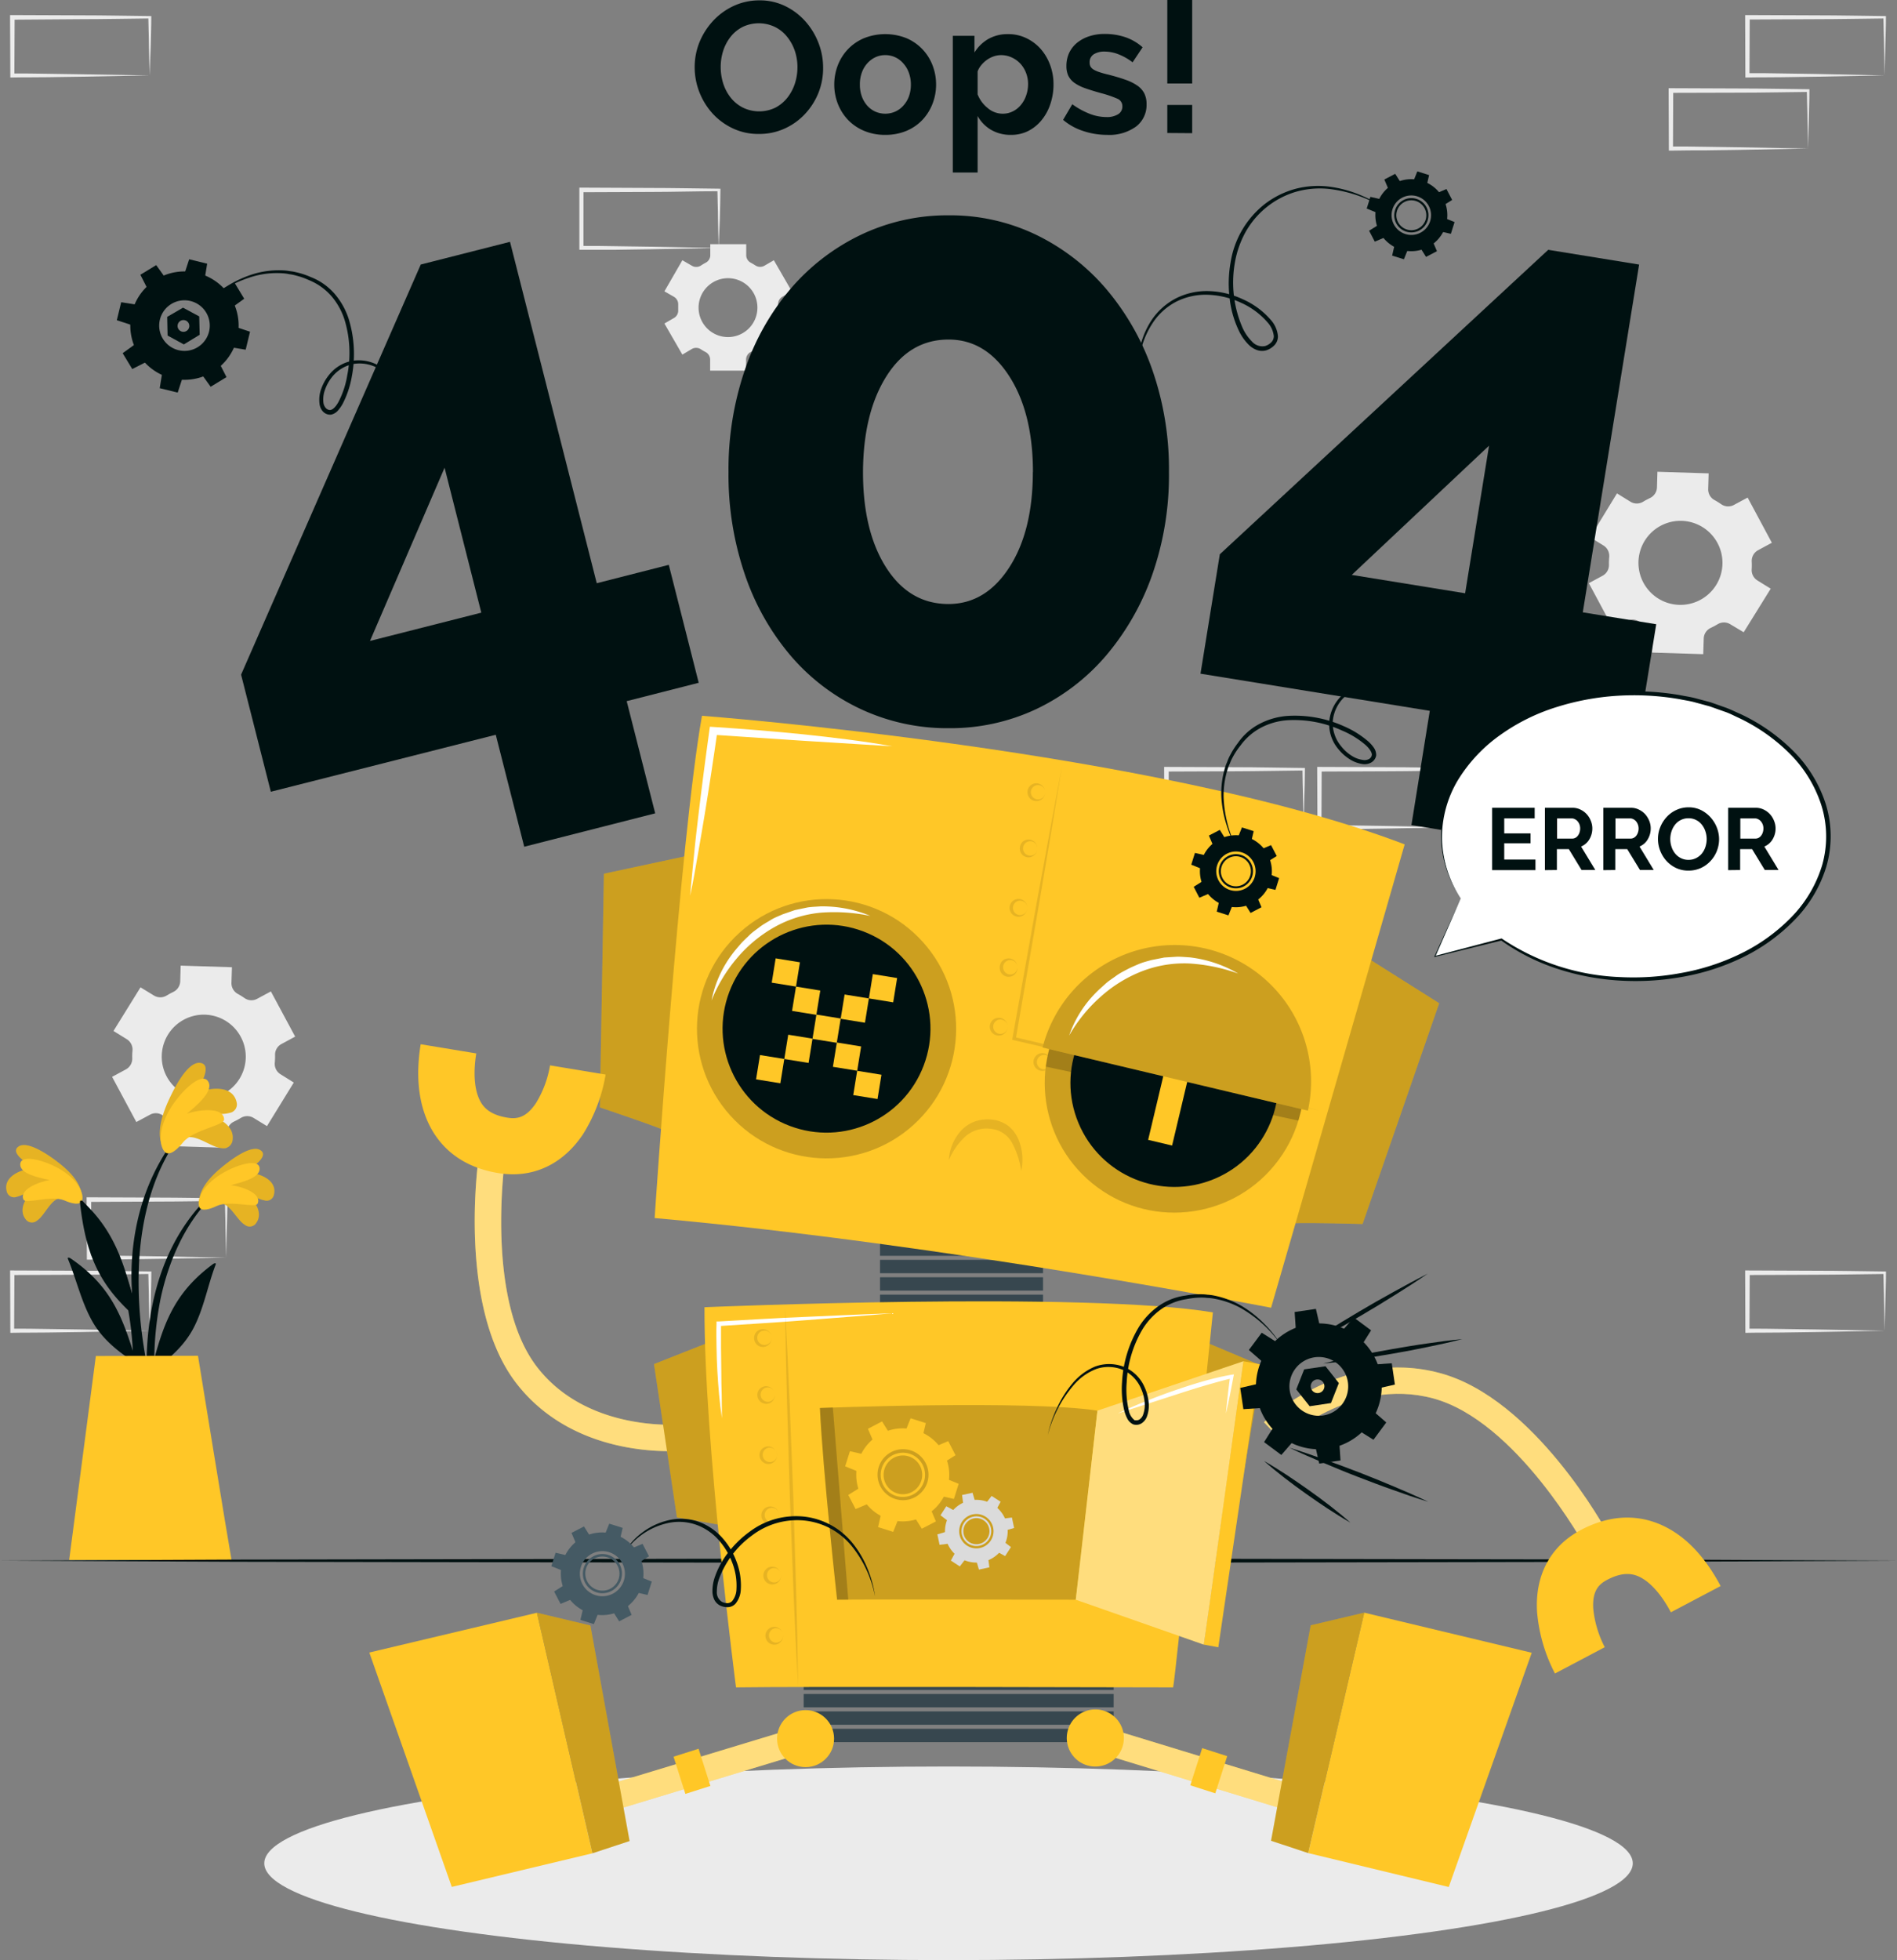 <svg xmlns="http://www.w3.org/2000/svg" viewBox="0 0 413.25 426.82"><rect x="0" y="0" width="413.25" height="426.82" fill="#808080" stroke="none"/><defs><style>.cls-1{fill:#ebebeb;}.cls-2{fill:#0111;}.cls-3{fill:#ffc727;}.cls-4{opacity:0.1;}.cls-5{fill:#37474f;}.cls-6{opacity:0.2;}.cls-7,.cls-8{fill:#fff;}.cls-8{opacity:0.4;}.cls-9{fill:#dbdbdb;}.cls-10{fill:#455a64;}</style></defs><title>404 1</title><g id="Layer_2" data-name="Layer 2"><g id="Background_Complete" data-name="Background Complete"><path class="cls-1" d="M49.26,273.85l-14.83.28-7.52.11c-2.51.05-5,0-7.54.06h-.45v-.45l-.05-12.63v-.5h.51l14.94.06c5,0,10,.11,14.95.16h.28v.27c0,2.14-.09,4.27-.14,6.37Zm0,0-.14-6.37c0-2.11-.11-4.19-.13-6.26l.27.27c-5,.05-10,.16-14.95.16l-14.94.07.5-.5-.06,12.63-.44-.45c2.46,0,4.92,0,7.4.06l7.43.11Z"/><path class="cls-1" d="M32.59,289.78l-14.84.28-7.51.11c-2.51.05-5,0-7.55.06H2.25v-.45l-.05-12.63v-.5h.5l15,.06c5,0,10,.11,15,.16h.27v.27c0,2.14-.09,4.26-.13,6.37Zm0,0-.15-6.38c0-2.1-.11-4.18-.13-6.25l.28.27c-5,.05-10,.16-15,.16l-14.95.07.5-.5-.06,12.63-.44-.45c2.47,0,4.93,0,7.4.06l7.43.11Z"/><path class="cls-1" d="M32.59,16.42l-14.84.28-7.51.11c-2.51.05-5,0-7.55.06H2.25v-.45L2.19,3.79V3.28h.5l15,.06c5,0,10,.11,15,.16h.27v.27c0,2.14-.09,4.26-.13,6.37Zm0,0L32.44,10c0-2.1-.11-4.18-.13-6.25l.28.27c-5,.05-10,.16-15,.16L2.69,4.29l.5-.5L3.13,16.42,2.69,16c2.47,0,4.93,0,7.4.06l7.43.11Z"/><path class="cls-1" d="M410.56,16.42l-14.83.28-7.51.11c-2.52.05-5,0-7.55.06h-.45v-.45l-.05-12.63V3.28h.5l14.94.06c5,0,10,.11,14.95.16h.28v.27c0,2.14-.09,4.26-.14,6.37Zm0,0L410.42,10c0-2.1-.11-4.18-.13-6.25l.27.27c-5,.05-10,.16-14.95.16l-14.94.07.5-.5-.06,12.63-.44-.45c2.46,0,4.92,0,7.4.06l7.43.11Z"/><path class="cls-1" d="M393.89,32.35l-14.84.28-7.51.11c-2.51,0-5,0-7.55.06h-.44v-.45l-.05-12.63v-.51h.5l14.95.06c5,0,10,.11,14.95.16h.27v.27c0,2.14-.09,4.26-.13,6.37Zm0,0L393.74,26c0-2.1-.11-4.18-.13-6.25l.28.27c-5,.05-10,.16-14.95.16L364,20.22l.5-.5-.05,12.63L364,31.9c2.47,0,4.93,0,7.4.06l7.43.11Z"/><path class="cls-1" d="M317.32,180.14l-14.84.28-7.51.11c-2.51.05-5,0-7.55.06H287v-.45l-.06-12.63V167h.5l14.95.06c5,0,10,.12,14.95.17h.27v.27c0,2.14-.09,4.27-.13,6.38Zm0,0-.14-6.37c-.05-2.11-.12-4.19-.14-6.26l.28.27c-5,.05-10,.16-14.95.17l-14.95.06.5-.5-.05,12.63-.45-.44c2.47,0,4.93,0,7.4.05l7.43.11Z"/><path class="cls-1" d="M300.64,196.07l-14.83.28-7.52.11c-2.51,0-5,0-7.55.06h-.44v-.45l-.06-12.63v-.5h.5l14.95.06c5,0,10,.12,14.95.17h.28v.27c0,2.14-.08,4.27-.13,6.38Zm0,0-.14-6.37c-.05-2.11-.11-4.19-.13-6.26l.27.27c-5,0-10,.16-14.95.17l-14.95.06.5-.5-.05,12.63-.45-.44c2.47,0,4.93,0,7.4.05l7.44.11Z"/><path class="cls-1" d="M284,180.14l-14.83.28-7.52.11c-2.51.05-5,0-7.55.06h-.44v-.45l-.06-12.63V167h.5l14.95.06c5,0,10,.12,14.95.17h.27v.27c0,2.14-.08,4.27-.13,6.38Zm0,0-.14-6.37c-.05-2.11-.12-4.19-.13-6.26l.27.27c-5,.05-10,.16-14.95.17l-14.95.06.5-.5,0,12.63-.45-.44c2.47,0,4.93,0,7.4.05l7.44.11Z"/><path class="cls-1" d="M410.56,289.78l-14.83.28-7.51.11c-2.52.05-5,0-7.55.06h-.45v-.45l-.05-12.63v-.5h.51l14.94.06c5,0,10,.11,14.95.16h.28v.27c0,2.14-.09,4.26-.14,6.37Zm0,0-.14-6.38c0-2.1-.11-4.18-.13-6.25l.27.27c-5,.05-10,.16-14.95.16l-14.94.07.5-.5-.06,12.63-.44-.45c2.46,0,4.92,0,7.4.06l7.43.11Z"/><path class="cls-1" d="M156.55,54l-14.83.28-7.52.11c-2.51,0-5,0-7.54,0h-.45V54l0-12.64v-.5h.51l14.94.07c5,0,10,.11,15,.16h.28v.27c0,2.14-.08,4.27-.13,6.38Zm0,0-.14-6.38c0-2.1-.11-4.18-.13-6.26l.27.28c-5,0-10,.16-15,.16l-14.94.06.5-.5L127.1,54l-.44-.45c2.46,0,4.92,0,7.4.06l7.43.11Z"/><path class="cls-1" d="M379.85,137.68l5.89-9.49-2.91-1.8a2.66,2.66,0,0,1-1.23-2.5,15.53,15.53,0,0,0,0-1.67,2.65,2.65,0,0,1,1.39-2.41l3-1.62-5.28-9.84-3,1.61a2.64,2.64,0,0,1-2.78-.18c-.45-.31-.93-.61-1.42-.88a2.62,2.62,0,0,1-1.39-2.4l.1-3.42-11.16-.35-.1,3.43a2.66,2.66,0,0,1-1.56,2.31l-.73.37c-.25.13-.48.27-.72.41a2.63,2.63,0,0,1-2.77,0l-2.93-1.81L346.41,117l2.92,1.8a2.68,2.68,0,0,1,1.23,2.5,15.54,15.54,0,0,0-.06,1.67,2.64,2.64,0,0,1-1.38,2.4l-3,1.62,5.28,9.85,3-1.62a2.66,2.66,0,0,1,2.77.18,15.7,15.7,0,0,0,1.41.87,2.62,2.62,0,0,1,1.4,2.41l-.1,3.42,11.16.35.11-3.43a2.64,2.64,0,0,1,1.55-2.3l.74-.37.72-.41a2.65,2.65,0,0,1,2.78,0Zm-9.45-7.05a9.15,9.15,0,1,1,3.74-12.39A9.14,9.14,0,0,1,370.4,130.63Z"/><path class="cls-1" d="M58.16,245.22,64,235.73l-2.9-1.81a2.64,2.64,0,0,1-1.24-2.49,15.54,15.54,0,0,0,.06-1.67,2.63,2.63,0,0,1,1.38-2.41l3-1.62-5.29-9.84-3,1.61a2.62,2.62,0,0,1-2.77-.18,16,16,0,0,0-1.42-.88,2.66,2.66,0,0,1-1.4-2.41l.11-3.41-11.17-.35-.1,3.43A2.66,2.66,0,0,1,37.75,216l-.73.37-.71.41a2.65,2.65,0,0,1-2.78,0L30.61,215l-5.89,9.5,2.91,1.8a2.66,2.66,0,0,1,1.23,2.5,13.25,13.25,0,0,0-.05,1.67,2.65,2.65,0,0,1-1.39,2.4l-3,1.62,5.28,9.84,3-1.61a2.62,2.62,0,0,1,2.77.18c.46.31.93.6,1.42.87a2.66,2.66,0,0,1,1.4,2.41l-.11,3.42,11.17.35.1-3.43a2.65,2.65,0,0,1,1.56-2.3l.74-.37.71-.41a2.67,2.67,0,0,1,2.79,0Zm-9.46-7.05a9.15,9.15,0,1,1,3.75-12.39A9.14,9.14,0,0,1,48.7,238.17Z"/><path class="cls-1" d="M172.49,63.44l-3.91-6.77-2.07,1.2a1.87,1.87,0,0,1-1.95-.07c-.33-.21-.66-.41-1-.59a1.84,1.84,0,0,1-1-1.65V53.17h-7.83v2.39a1.84,1.84,0,0,1-1,1.65c-.35.18-.68.38-1,.59a1.87,1.87,0,0,1-2,.07l-2.08-1.2-3.91,6.77,2.09,1.2a1.87,1.87,0,0,1,.91,1.73c0,.19,0,.38,0,.58s0,.38,0,.57a1.85,1.85,0,0,1-.91,1.72l-2.09,1.21,3.91,6.77L150.7,76a1.89,1.89,0,0,1,2,.07,10.08,10.08,0,0,0,1,.59,1.85,1.85,0,0,1,1,1.65v2.4h7.83v-2.4a1.85,1.85,0,0,1,1-1.65,10.08,10.08,0,0,0,1-.59A1.87,1.87,0,0,1,166.5,76l2.08,1.2,3.91-6.77-2.08-1.2a1.86,1.86,0,0,1-.9-1.72c0-.2,0-.39,0-.58s0-.39,0-.58a1.86,1.86,0,0,1,.91-1.73ZM165,67a6.41,6.41,0,1,1-6.4-6.42A6.4,6.4,0,0,1,165,67Z"/></g><g id="Plant"><path class="cls-2" d="M45.46,260.55C32.39,273.34,30.2,293.13,33,310.47c.07.39.68.29.68-.08,0-3.95-.12-7.86-.1-11.76.07-.18.13-.35.2-.52,3.41-2.48,6.54-5.29,8.49-9.13,2.18-4.29,3-9.13,4.71-13.61.15-.43-.3-.31-.6-.09-7.95,5.87-10.49,12.18-12.77,20.61a70.54,70.54,0,0,1,1.38-13.13c1.72-8,5.12-15.93,10.87-21.87A.24.24,0,0,0,45.46,260.55Z"/><path class="cls-3" d="M47.92,262c2.25.07,3.65,3.67,5.41,4.71a1.68,1.68,0,0,0,2.48-.39c1.73-2.42-.65-5.41-2.89-7.08,1.6.66,2.93,1.82,4.66,2.14a1.61,1.61,0,0,0,2.1-1.26c.76-3.3-3.38-4.77-6.22-4.84,1.38-1,5.33-3.56,3.23-4.84s-6.77,2.44-8.28,3.66c-2.22,1.81-4.87,4.5-5,7.32C43.31,264.75,46.19,262.73,47.92,262Z"/><path class="cls-4" d="M47.92,262c2.25.07,3.65,3.67,5.41,4.71a1.68,1.68,0,0,0,2.48-.39c1.73-2.42-.65-5.41-2.89-7.08,1.6.66,2.93,1.82,4.66,2.14a1.61,1.61,0,0,0,2.1-1.26c.76-3.3-3.38-4.77-6.22-4.84,1.38-1,5.33-3.56,3.23-4.84s-6.77,2.44-8.28,3.66c-2.22,1.81-4.87,4.5-5,7.32C43.31,264.75,46.19,262.73,47.92,262Z"/><path class="cls-3" d="M47.27,262.59c2.87-1.31,8.39.58,8.86-.51.95-2.22-3.46-3.74-5.84-4,2.19-.59,6.4-1.54,6.27-3.66-.16-2.58-6.45-.36-9.63,2.08-4,3.08-4,6-3.32,6.64C44.52,263.92,46.79,262.81,47.27,262.59Z"/><path class="cls-2" d="M15.7,259.28c13.54,12.29,16.49,32,14.4,49.41-.06.4-.67.31-.69-.06-.15-3.94-.18-7.85-.34-11.75-.07-.17-.14-.34-.22-.51-3.5-2.35-6.74-5-8.83-8.8-2.34-4.2-3.38-9-5.22-13.42-.17-.43.29-.32.6-.11,8.16,5.56,10.93,11.76,13.53,20.1a69.48,69.48,0,0,0-1.88-13.06c-2-7.93-5.71-15.73-11.68-21.44A.24.24,0,0,1,15.7,259.28Z"/><path class="cls-3" d="M13.3,260.86c-2.24.16-3.51,3.81-5.22,4.92a1.68,1.68,0,0,1-2.5-.29c-1.83-2.36.44-5.44,2.62-7.19-1.58.72-2.86,1.92-4.58,2.32a1.63,1.63,0,0,1-2.15-1.18c-.88-3.27,3.2-4.9,6-5.08-1.41-.9-5.46-3.35-3.41-4.71S11,251.82,12.51,253c2.29,1.72,5,4.31,5.24,7.13C18,263.4,15.06,261.49,13.3,260.86Z"/><path class="cls-4" d="M13.3,260.86c-2.24.16-3.51,3.81-5.22,4.92a1.68,1.68,0,0,1-2.5-.29c-1.83-2.36.44-5.44,2.62-7.19-1.58.72-2.86,1.92-4.58,2.32a1.63,1.63,0,0,1-2.15-1.18c-.88-3.27,3.2-4.9,6-5.08-1.41-.9-5.46-3.35-3.41-4.71S11,251.82,12.51,253c2.29,1.72,5,4.31,5.24,7.13C18,263.4,15.06,261.49,13.3,260.86Z"/><path class="cls-3" d="M14,261.39c-2.92-1.19-8.37.89-8.88-.17-1-2.18,3.32-3.87,5.69-4.25-2.22-.51-6.45-1.3-6.4-3.42.06-2.58,6.43-.6,9.7,1.71,4.12,2.92,4.21,5.89,3.57,6.51C16.77,262.62,14.46,261.59,14,261.39Z"/><path class="cls-2" d="M29.55,291.73a132.65,132.65,0,0,0,4.21,19.43.48.48,0,0,0,.94-.19c-.89-6-2.51-11.86-3.4-17.85a90,90,0,0,1-1-18.33c.57-10.09,3.31-20.82,9.9-28.71.14-.19-.17-.46-.32-.28C26.66,261.17,28.76,280,28.77,281.7,26.91,275.33,25,268,17.92,261.56c-.3-.28-.54-.14-.49.33,1.27,11.8,4.55,18,11.39,24.27Q29.11,289,29.55,291.73Z"/><path class="cls-3" d="M40.27,247.84c2.38-1.05,5.65,2,8,2.18a2,2,0,0,0,2.38-1.66c.58-3.39-3.39-5.29-6.56-5.9,2-.12,4,.41,5.91-.12A1.87,1.87,0,0,0,51.54,240c-.87-3.81-5.91-3.25-8.9-1.89,1-1.69,3.74-6.38.92-6.66s-5.79,5.94-6.75,8c-1.39,3-2.79,7.12-1.47,10.1C36.86,253,38.83,249.43,40.27,247.84Z"/><path class="cls-4" d="M40.27,247.84c2.38-1.05,5.65,2,8,2.18a2,2,0,0,0,2.38-1.66c.58-3.39-3.39-5.29-6.56-5.9,2-.12,4,.41,5.91-.12A1.87,1.87,0,0,0,51.54,240c-.87-3.81-5.91-3.25-8.9-1.89,1-1.69,3.74-6.38.92-6.66s-5.79,5.94-6.75,8c-1.39,3-2.79,7.12-1.47,10.1C36.86,253,38.83,249.43,40.27,247.84Z"/><path class="cls-3" d="M39.88,248.75c2.32-2.81,9-3.64,8.94-5-.13-2.78-5.47-2.13-8.09-1.24,2-1.72,5.86-4.82,4.66-6.95-1.46-2.6-6.87,2.87-8.94,7-2.62,5.21-1.1,8.27-.11,8.55C37.7,251.51,39.49,249.21,39.88,248.75Z"/><path class="cls-3" d="M20.88,295.28,15.07,339.7H50.44c-.73-3.94-7.31-44.47-7.31-44.47Z"/></g><g id="Floor"><polygon class="cls-2" points="0 339.85 51.66 339.61 103.31 339.52 206.63 339.35 309.94 339.52 361.6 339.6 413.25 339.85 361.6 340.09 309.94 340.18 206.63 340.35 103.31 340.18 51.66 340.09 0 339.85"/></g><g id="Shadow"><ellipse class="cls-1" cx="206.63" cy="405.75" rx="149.06" ry="21.08"/></g><g id="_404_Error" data-name="404 Error"><path class="cls-2" d="M114.2,184.38,108,160,59,172.41l-6.48-25.5L91.66,57.6l19.44-4.94L130,127l15.69-4,6.52,25.68-15.69,4,6.21,24.43ZM80.6,139.57l24.25-6.16-8-31.56Z"/><path class="cls-2" d="M254.65,102.82A65.6,65.6,0,0,1,251,125.18a55.62,55.62,0,0,1-10.12,17.66,45.89,45.89,0,0,1-15.18,11.59,43.94,43.94,0,0,1-19,4.14,44.51,44.51,0,0,1-19.14-4.14,45.42,45.42,0,0,1-15.27-11.59,54,54,0,0,1-10-17.66,67.09,67.09,0,0,1-3.59-22.36,67.07,67.07,0,0,1,3.59-22.35,53.86,53.86,0,0,1,10-17.66,46.64,46.64,0,0,1,15.27-11.69,43.71,43.71,0,0,1,19.14-4.23,43.15,43.15,0,0,1,19,4.23,47.14,47.14,0,0,1,15.18,11.69A55.51,55.51,0,0,1,251,80.47,65.58,65.58,0,0,1,254.65,102.82Zm-29.63,0q0-12.87-5.15-20.88t-13.24-8q-8.48,0-13.53,8T188,102.82q0,12.89,5.06,20.79t13.53,7.92q8.09,0,13.24-7.92T225,102.82Z"/><path class="cls-2" d="M307.47,179.67l4-24.88-49.95-8.09,4.21-26L337.27,54.4l19.8,3.21L344.8,133.34l16,2.59-4.24,26.16-16-2.59-4,24.88Zm-13-54.48,24.7,4,5.21-32.14Z"/><path class="cls-2" d="M165.3,29.17a12.86,12.86,0,0,1-5.71-1.24,14,14,0,0,1-4.41-3.27A15.1,15.1,0,0,1,152.33,20a14.92,14.92,0,0,1-1-5.38,14.47,14.47,0,0,1,1.07-5.49,15.4,15.4,0,0,1,3-4.65,14.3,14.3,0,0,1,4.47-3.21A13.28,13.28,0,0,1,165.42.08a12.57,12.57,0,0,1,5.68,1.27,14.09,14.09,0,0,1,4.38,3.34,15.26,15.26,0,0,1,2.83,4.68,14.82,14.82,0,0,1,1,5.33,14.52,14.52,0,0,1-1,5.48,14.75,14.75,0,0,1-2.91,4.6A13.84,13.84,0,0,1,170.92,28,13.21,13.21,0,0,1,165.3,29.17ZM157,14.62a11.78,11.78,0,0,0,.56,3.6,9.73,9.73,0,0,0,1.64,3.07,8.08,8.08,0,0,0,2.63,2.14,8.12,8.12,0,0,0,7.11,0,8.19,8.19,0,0,0,2.62-2.2,9.92,9.92,0,0,0,1.62-3.09,11.62,11.62,0,0,0,.54-3.5,11.2,11.2,0,0,0-.58-3.59A10,10,0,0,0,171.46,8a7.84,7.84,0,0,0-2.62-2.12,8.16,8.16,0,0,0-7.09,0,8,8,0,0,0-2.63,2.18,9.86,9.86,0,0,0-1.6,3.07A11.56,11.56,0,0,0,157,14.62Z"/><path class="cls-2" d="M192.85,29.37a11.63,11.63,0,0,1-4.64-.89,10.39,10.39,0,0,1-3.5-2.4,10.7,10.7,0,0,1-2.2-3.5,11.42,11.42,0,0,1-.77-4.16,11.55,11.55,0,0,1,.77-4.2,10.66,10.66,0,0,1,2.2-3.49,10.41,10.41,0,0,1,3.5-2.41,12.51,12.51,0,0,1,9.27,0,10.47,10.47,0,0,1,5.67,5.9,11.55,11.55,0,0,1,.77,4.2,11.42,11.42,0,0,1-.77,4.16,10.81,10.81,0,0,1-2.18,3.5,10.16,10.16,0,0,1-3.47,2.4A11.72,11.72,0,0,1,192.85,29.37Zm-5.53-10.95a7.49,7.49,0,0,0,.42,2.57,6.31,6.31,0,0,0,1.17,2,5.37,5.37,0,0,0,1.76,1.31,5.4,5.4,0,0,0,4.36,0A5.27,5.27,0,0,0,196.79,23,6.2,6.2,0,0,0,198,21a7.65,7.65,0,0,0,.43-2.59,7.48,7.48,0,0,0-.43-2.54,6,6,0,0,0-1.17-2A5.12,5.12,0,0,0,192.85,12a5,5,0,0,0-2.18.48,5.6,5.6,0,0,0-1.76,1.34,6.09,6.09,0,0,0-1.17,2A7.48,7.48,0,0,0,187.32,18.42Z"/><path class="cls-2" d="M220.24,29.37a8.34,8.34,0,0,1-4.36-1.11,7.93,7.93,0,0,1-2.91-3V37.57h-5.41V7.8h4.72v3.63a8.67,8.67,0,0,1,3-2.93,8.47,8.47,0,0,1,4.28-1.07,9,9,0,0,1,4,.87,9.81,9.81,0,0,1,3.13,2.34,11,11,0,0,1,2.06,3.48,11.91,11.91,0,0,1,.75,4.22,13.22,13.22,0,0,1-.69,4.32,10.78,10.78,0,0,1-1.92,3.52A9,9,0,0,1,224,28.52,8.14,8.14,0,0,1,220.24,29.37Zm-1.82-4.61a4.83,4.83,0,0,0,2.24-.52,5.28,5.28,0,0,0,1.76-1.42,6.42,6.42,0,0,0,1.13-2.06,7.32,7.32,0,0,0,.41-2.42,6.71,6.71,0,0,0-.45-2.48,6.23,6.23,0,0,0-1.23-2,5.9,5.9,0,0,0-1.86-1.34A5.6,5.6,0,0,0,218.1,12a5.27,5.27,0,0,0-1.58.26,5.79,5.79,0,0,0-1.49.75,6.28,6.28,0,0,0-1.23,1.13,4.6,4.6,0,0,0-.83,1.41v5a7.11,7.11,0,0,0,2.22,3A5,5,0,0,0,218.42,24.76Z"/><path class="cls-2" d="M241.17,29.37a16.31,16.31,0,0,1-5.22-.85,12.81,12.81,0,0,1-4.36-2.42l2-3.4a17,17,0,0,0,3.78,2.08,10.11,10.11,0,0,0,3.65.71,4.58,4.58,0,0,0,2.55-.61,1.94,1.94,0,0,0,.93-1.73,1.74,1.74,0,0,0-1.09-1.66,24.21,24.21,0,0,0-3.56-1.21c-1.37-.38-2.54-.74-3.51-1.09A9.33,9.33,0,0,1,234,18a4.15,4.15,0,0,1-1.29-1.54,4.89,4.89,0,0,1-.4-2.08,6.71,6.71,0,0,1,.62-2.91,6.47,6.47,0,0,1,1.76-2.2,8.26,8.26,0,0,1,2.65-1.39,10.51,10.51,0,0,1,3.29-.49,14,14,0,0,1,4.46.69,11,11,0,0,1,3.82,2.22l-2.18,3.27a12.71,12.71,0,0,0-3.13-1.77,8.49,8.49,0,0,0-3-.57,4.31,4.31,0,0,0-2.3.57,2,2,0,0,0-.93,1.81,1.73,1.73,0,0,0,.22.93,1.88,1.88,0,0,0,.71.65,6.27,6.27,0,0,0,1.27.54c.52.18,1.18.36,2,.55,1.45.38,2.7.75,3.73,1.13a10.43,10.43,0,0,1,2.55,1.29,4.66,4.66,0,0,1,1.45,1.68,5.12,5.12,0,0,1,.47,2.28,5.9,5.9,0,0,1-2.3,4.91A9.93,9.93,0,0,1,241.17,29.37Z"/><path class="cls-2" d="M254.29,18.18V0h5.42V18.18Zm0,10.78v-6.1h5.42V29Z"/></g><g id="Robot"><rect class="cls-5" x="191.71" y="270.55" width="35.51" height="2.91"/><rect class="cls-5" x="191.71" y="274.34" width="35.51" height="2.91"/><rect class="cls-5" x="191.71" y="278.13" width="35.51" height="2.91"/><rect class="cls-5" x="191.71" y="281.92" width="35.51" height="2.91"/><rect class="cls-5" x="191.71" y="285.71" width="35.51" height="2.91"/><rect class="cls-5" x="175.08" y="361.3" width="67.52" height="2.91"/><rect class="cls-5" x="175.08" y="365.09" width="67.52" height="2.91"/><rect class="cls-5" x="175.08" y="368.88" width="67.52" height="2.91"/><rect class="cls-5" x="175.08" y="372.67" width="67.52" height="2.91"/><rect class="cls-5" x="175.08" y="376.46" width="67.52" height="2.91"/><path class="cls-3" d="M145.46,246.5c0-.39-14.78-5.35-14.78-5.35l.88-50.89,19.64-4.21Z"/><path class="cls-6" d="M145.46,246.5c0-.39-14.78-5.35-14.78-5.35l.88-50.89,19.64-4.21Z"/><path class="cls-3" d="M281.12,266.48c.1-.38,15.71.06,15.71.06l16.69-48.08-17-10.72Z"/><path class="cls-6" d="M281.12,266.48c.1-.38,15.71.06,15.71.06l16.69-48.08-17-10.72Z"/><path class="cls-3" d="M142.61,265.24s5.49-82.3,10.31-109.37c0,0,99.41,7.52,153.08,28,0,0-27.67,96.13-29.1,100.9C276.9,284.8,206.89,271,142.61,265.24Z"/><path class="cls-4" d="M231.35,166.86c-1.62,9.91-3.25,19.82-4.95,29.71l-5.12,29.68-.28-.42,33.31,7.91,16.64,4,16.62,4.11-16.71-3.74-16.68-3.82-33.35-7.79-.33-.08.06-.34,5.3-29.64Q228.55,181.66,231.35,166.86Z"/><path class="cls-4" d="M227.69,172.51a1.93,1.93,0,0,1-3.2,1.46,2,2,0,0,1-.66-1.46,1.94,1.94,0,0,1,.65-1.46,2,2,0,0,1,1.47-.48A2,2,0,0,1,227.69,172.51Zm0,0a1.56,1.56,0,1,0-1.74,1.56,1.61,1.61,0,0,0,1.19-.36A1.57,1.57,0,0,0,227.69,172.51Z"/><path class="cls-4" d="M226,184.75a2,2,0,0,1-1.75,1.94,2,2,0,0,1-1.46-.47,2,2,0,0,1,0-2.93,1.94,1.94,0,0,1,3.21,1.46Zm0,0a1.63,1.63,0,0,0-.55-1.19,1.57,1.57,0,1,0,0,2.39A1.64,1.64,0,0,0,226,184.75Z"/><path class="cls-4" d="M223.8,197.69a2,2,0,0,1-1.75,1.94,2,2,0,0,1-1.46-.48,2,2,0,0,1-.66-1.46,2,2,0,0,1,.66-1.46,1.94,1.94,0,0,1,3.21,1.46Zm0,0a1.6,1.6,0,0,0-.55-1.19,1.57,1.57,0,1,0,0,2.39A1.64,1.64,0,0,0,223.8,197.69Z"/><path class="cls-4" d="M221.65,210.63a1.94,1.94,0,1,1-3.87,0,2,2,0,0,1,.66-1.46,1.94,1.94,0,0,1,3.21,1.46Zm0,0a1.64,1.64,0,0,0-.55-1.2,1.66,1.66,0,0,0-1.2-.36,1.57,1.57,0,1,0,1.2,2.76A1.64,1.64,0,0,0,221.65,210.63Z"/><path class="cls-4" d="M229,231.27a1.93,1.93,0,1,1-3.86,0,1.92,1.92,0,0,1,2.12-1.94A1.94,1.94,0,0,1,229,231.27Zm0,0a1.56,1.56,0,1,0-1.74,1.56,1.62,1.62,0,0,0,1.19-.37A1.56,1.56,0,0,0,229,231.27Z"/><path class="cls-4" d="M241.19,234.25a1.94,1.94,0,0,1-3.21,1.46,2,2,0,0,1,0-2.93,1.94,1.94,0,0,1,3.21,1.47Zm0,0a1.64,1.64,0,0,0-.55-1.2,1.57,1.57,0,1,0,0,2.39A1.63,1.63,0,0,0,241.19,234.25Z"/><path class="cls-4" d="M253.4,237.23a2,2,0,0,1-1.75,1.93,2,2,0,0,1-1.46-.47,2,2,0,0,1,0-2.93,1.94,1.94,0,0,1,3.21,1.47Zm0,0a1.6,1.6,0,0,0-.55-1.2,1.57,1.57,0,1,0,0,2.39A1.6,1.6,0,0,0,253.4,237.23Z"/><path class="cls-4" d="M265.61,240.2a1.94,1.94,0,0,1-1.74,1.94,2,2,0,0,1-1.46-.47,1.94,1.94,0,0,1,1.46-3.4A1.94,1.94,0,0,1,265.61,240.2Zm0,0a1.56,1.56,0,1,0-1.74,1.56,1.55,1.55,0,0,0,1.74-1.56Z"/><path class="cls-4" d="M277.82,243.32a1.94,1.94,0,0,1-1.89,1.79,2,2,0,0,1-1.42-.58,1.94,1.94,0,0,1,1.72-3.27A1.94,1.94,0,0,1,277.82,243.32Zm0,0a1.55,1.55,0,0,0-1.62-1.69,1.57,1.57,0,1,0,1.62,1.69Z"/><path class="cls-4" d="M219.5,223.57a1.94,1.94,0,1,1-1.75-1.93A1.94,1.94,0,0,1,219.5,223.57Zm0,0a1.64,1.64,0,0,0-.55-1.2,1.62,1.62,0,0,0-1.2-.36,1.57,1.57,0,1,0,1.2,2.76A1.64,1.64,0,0,0,219.5,223.57Z"/><circle class="cls-6" cx="180.06" cy="224.01" r="28.23" transform="translate(-103.61 177.83) rotate(-41.96)"/><circle class="cls-2" cx="180.06" cy="224.01" r="22.64" transform="translate(-93.19 313.11) rotate(-69.27)"/><rect class="cls-3" x="172.93" y="215.24" width="5.36" height="5.36" transform="translate(37.11 -25.28) rotate(9.2)"/><rect class="cls-3" x="168.5" y="209.09" width="5.36" height="5.36" transform="translate(36.07 -24.65) rotate(9.2)"/><rect class="cls-3" x="189.67" y="212.52" width="5.36" height="5.36" transform="translate(36.89 -27.99) rotate(9.2)"/><rect class="cls-3" x="165.09" y="230.14" width="5.36" height="5.36" transform="translate(39.39 -23.83) rotate(9.2)"/><rect class="cls-3" x="186.26" y="233.57" width="5.36" height="5.36" transform="translate(40.21 -27.17) rotate(9.2)"/><rect class="cls-3" x="171.24" y="225.71" width="5.36" height="5.36" transform="translate(38.76 -24.87) rotate(9.2)"/><rect class="cls-3" x="177.38" y="221.33" width="5.36" height="5.36" transform="translate(38.14 -25.91) rotate(9.2)"/><rect class="cls-3" x="183.52" y="216.96" width="5.36" height="5.36" transform="translate(37.52 -26.95) rotate(9.2)"/><rect class="cls-3" x="181.82" y="227.42" width="5.36" height="5.36" transform="translate(39.18 -26.55) rotate(9.2)"/><circle class="cls-3" cx="255.82" cy="235.85" r="28.23" transform="translate(-88.75 284.23) rotate(-50.67)"/><circle class="cls-6" cx="255.82" cy="235.85" r="28.23" transform="translate(-88.75 284.23) rotate(-50.67)"/><path class="cls-6" d="M283.29,242.38c-.13.55-.28,1.09-.45,1.63l-55-11.74c.13-1,.31-2,.54-3a28.24,28.24,0,1,1,54.94,13.06Z"/><circle class="cls-2" cx="255.82" cy="235.85" r="22.64" transform="translate(-71.15 116.85) rotate(-22.68)"/><rect class="cls-3" x="253.14" y="222.5" width="5.36" height="26.69" transform="translate(61.46 -52.76) rotate(13.37)"/><path class="cls-3" d="M284.92,241.85l-57.8-13.74a29.71,29.71,0,0,1,57.8,13.74Z"/><path class="cls-6" d="M284.92,241.85l-57.8-13.74a29.71,29.71,0,0,1,57.8,13.74Z"/><path class="cls-4" d="M206.7,252.63a10.4,10.4,0,0,1,2.61-6.36,7.58,7.58,0,0,1,3.07-2.06,8.5,8.5,0,0,1,3.7-.41,7.32,7.32,0,0,1,3.55,1.36,7.44,7.44,0,0,1,2.25,3,11.57,11.57,0,0,1,.59,6.85,18.25,18.25,0,0,0-2-6.14,5.88,5.88,0,0,0-4.61-3.06,7,7,0,0,0-5.49,1.6A14.82,14.82,0,0,0,206.7,252.63Z"/><path class="cls-7" d="M150.34,195.05c.24-3,.58-6,.86-9s.65-6,1-9,.74-6,1.12-9,.81-6,1.21-9l.11-.8.81.05q9.76.62,19.5,1.6c3.25.34,6.49.71,9.73,1.13s6.46.89,9.67,1.48l-19.51-1.21L155.36,160l.92-.75c-.44,3-.86,6-1.33,9s-.91,6-1.41,8.95-1,6-1.52,8.93S151,192.08,150.34,195.05Z"/><path class="cls-7" d="M155,217.86a24.65,24.65,0,0,1,4.51-10.09c.55-.75,1.18-1.45,1.79-2.17s1.33-1.33,2-2,1.47-1.18,2.22-1.76,1.58-1,2.39-1.51,1.7-.83,2.56-1.22l2.69-.93,2.77-.58c.93-.13,1.88-.16,2.82-.23a27.25,27.25,0,0,1,10.86,2.08,38.56,38.56,0,0,0-10.78-.71,25.42,25.42,0,0,0-10.07,3.12,29.78,29.78,0,0,0-8.18,6.75A33.18,33.18,0,0,0,155,217.86Z"/><path class="cls-7" d="M232.91,225.49a24.6,24.6,0,0,1,5.87-9.37c.65-.67,1.37-1.28,2.06-1.91s1.51-1.13,2.26-1.69,1.62-1,2.44-1.43,1.71-.81,2.58-1.18,1.8-.59,2.71-.85l2.78-.55,2.83-.18c.94,0,1.89.09,2.82.15A27.23,27.23,0,0,1,269.74,212a38.52,38.52,0,0,0-10.58-2.19,25.43,25.43,0,0,0-10.41,1.7,29.43,29.43,0,0,0-9,5.56A33.25,33.25,0,0,0,232.91,225.49Z"/><path class="cls-3" d="M145.77,316c-7.23,0-23.07-1.63-33.25-14.73-13-16.76-8.33-48.91-8.12-50.27l5.66.86c0,.31-4.55,31.09,7,45.9,11.27,14.48,31.7,12.4,31.9,12.38l.64,5.68A33.5,33.5,0,0,1,145.77,316Z"/><path class="cls-8" d="M145.77,316c-7.23,0-23.07-1.63-33.25-14.73-13-16.76-8.33-48.91-8.12-50.27l5.66.86c0,.31-4.55,31.09,7,45.9,11.27,14.48,31.7,12.4,31.9,12.38l.64,5.68A33.5,33.5,0,0,1,145.77,316Z"/><path class="cls-3" d="M111.72,255.71a20.3,20.3,0,0,1-3.16-.26c-9.54-1.55-13.77-7.26-15.63-11.78s-2.3-10-1.29-16.28l12.11,2c-.63,3.89-.45,7.31.52,9.65.68,1.66,2,3.66,6.26,4.34,1.93.32,4,.15,6.22-3.16a22.81,22.81,0,0,0,3.07-8.23l12.11,2A35.45,35.45,0,0,1,127,247C123.18,252.68,117.85,255.71,111.72,255.71Z"/><path class="cls-3" d="M157.73,332.34c0-.26-10.26-1.9-10.26-1.9l-5-33.4,12.4-4.9Z"/><path class="cls-6" d="M157.73,332.34c0-.26-10.26-1.9-10.26-1.9l-5-33.4,12.4-4.9Z"/><path class="cls-3" d="M258.92,332.4c0-.26,10.3-1.67,10.3-1.67l5.7-33.29-12.28-5.17Z"/><path class="cls-6" d="M258.92,332.4c0-.26,10.3-1.67,10.3-1.67l5.7-33.29-12.28-5.17Z"/><path class="cls-3" d="M153.47,284.66s82.78-3.54,110.75,1.12c0,0-8.21,80.11-8.66,81.66,0,0-82.35-.22-95.22,0C160.34,367.44,153.36,314.17,153.47,284.66Z"/><path class="cls-6" d="M178.61,306.61s45.2-1.78,60.46.57c0,0-4.48,40.39-4.72,41.17,0,0-45-.11-52,0C182.36,348.35,179.28,320.71,178.61,306.61Z"/><path class="cls-6" d="M184.79,348.34l-2.43,0s-3.08-27.65-3.75-41.75l2.82-.1Z"/><path class="cls-3" d="M198.12,316.58a4.81,4.81,0,1,0,3.14,6A4.81,4.81,0,0,0,198.12,316.58Zm2.58,5.85a4.22,4.22,0,1,1-2.75-5.29A4.21,4.21,0,0,1,200.7,322.43Zm-2.58-5.85a4.81,4.81,0,1,0,3.14,6A4.81,4.81,0,0,0,198.12,316.58Zm2.58,5.85a4.22,4.22,0,1,1-2.75-5.29A4.21,4.21,0,0,1,200.7,322.43Zm-2.58-5.85a4.81,4.81,0,1,0,3.14,6A4.81,4.81,0,0,0,198.12,316.58Zm2.58,5.85a4.22,4.22,0,1,1-2.75-5.29A4.21,4.21,0,0,1,200.7,322.43Zm-1-10.93a10.13,10.13,0,1,0,6.62,12.71A10.14,10.14,0,0,0,199.72,311.5ZM202,322.83a5.55,5.55,0,1,1-3.62-7A5.56,5.56,0,0,1,202,322.83Zm-.71-.22a4.81,4.81,0,1,0-6,3.14A4.81,4.81,0,0,0,201.26,322.61Zm-.56-.18a4.22,4.22,0,1,1-2.75-5.29A4.21,4.21,0,0,1,200.7,322.43Zm-2.58-5.85a4.81,4.81,0,1,0,3.14,6A4.81,4.81,0,0,0,198.12,316.58Zm2.58,5.85a4.22,4.22,0,1,1-2.75-5.29A4.21,4.21,0,0,1,200.7,322.43Zm-2.58-5.85a4.81,4.81,0,1,0,3.14,6A4.81,4.81,0,0,0,198.12,316.58Zm2.58,5.85a4.22,4.22,0,1,1-2.75-5.29A4.21,4.21,0,0,1,200.7,322.43Z"/><polygon class="cls-3" points="195.61 331.01 191.9 329.84 191.28 332.54 194.58 333.58 195.61 331.01"/><polygon class="cls-3" points="188.94 327.53 187.14 324.07 184.79 325.54 186.39 328.61 188.94 327.53"/><polygon class="cls-3" points="186.68 320.35 187.85 316.63 185.15 316.01 184.11 319.31 186.68 320.35"/><polygon class="cls-3" points="190.16 313.67 193.61 311.87 192.15 309.52 189.07 311.13 190.16 313.67"/><polygon class="cls-3" points="197.34 311.41 201.05 312.58 201.68 309.89 198.37 308.84 197.34 311.41"/><polygon class="cls-3" points="204.02 314.89 205.81 318.35 208.16 316.88 206.56 313.81 204.02 314.89"/><polygon class="cls-3" points="206.28 322.07 205.11 325.79 207.8 326.41 208.84 323.11 206.28 322.07"/><polygon class="cls-3" points="202.8 328.75 199.34 330.55 200.81 332.89 203.88 331.3 202.8 328.75"/><path class="cls-9" d="M214.46,330.72a3.23,3.23,0,1,0,.95,4.48A3.24,3.24,0,0,0,214.46,330.72Zm.62,4.26a2.84,2.84,0,1,1-.83-3.93A2.84,2.84,0,0,1,215.08,335Zm-.62-4.26a3.23,3.23,0,1,0,.95,4.48A3.24,3.24,0,0,0,214.46,330.72Zm.62,4.26a2.84,2.84,0,1,1-.83-3.93A2.84,2.84,0,0,1,215.08,335Zm-.62-4.26a3.23,3.23,0,1,0,.95,4.48A3.24,3.24,0,0,0,214.46,330.72Zm.62,4.26a2.84,2.84,0,1,1-.83-3.93A2.84,2.84,0,0,1,215.08,335Zm1.34-7.27a6.83,6.83,0,1,0,2,9.44A6.83,6.83,0,0,0,216.42,327.71Zm-.59,7.76a3.74,3.74,0,1,1-1.09-5.17A3.74,3.74,0,0,1,215.83,335.47Zm-.42-.27a3.24,3.24,0,1,0-4.48.94A3.24,3.24,0,0,0,215.41,335.2Zm-.33-.22a2.84,2.84,0,1,1-.83-3.93A2.84,2.84,0,0,1,215.08,335Zm-.62-4.26a3.23,3.23,0,1,0,.95,4.48A3.24,3.24,0,0,0,214.46,330.72Zm.62,4.26a2.84,2.84,0,1,1-.83-3.93A2.84,2.84,0,0,1,215.08,335Zm-.62-4.26a3.23,3.23,0,1,0,.95,4.48A3.24,3.24,0,0,0,214.46,330.72Zm.62,4.26a2.84,2.84,0,1,1-.83-3.93A2.84,2.84,0,0,1,215.08,335Z"/><polygon class="cls-9" points="210.23 339.62 208.03 338.19 207.14 339.83 209.09 341.1 210.23 339.62"/><polygon class="cls-9" points="206.53 336.16 205.98 333.59 204.2 334.12 204.68 336.4 206.53 336.16"/><polygon class="cls-9" points="206.36 331.09 207.79 328.89 206.15 328 204.88 329.96 206.36 331.09"/><polygon class="cls-9" points="209.82 327.39 212.39 326.85 211.86 325.06 209.58 325.55 209.82 327.39"/><polygon class="cls-9" points="214.89 327.22 217.09 328.65 217.98 327.02 216.02 325.75 214.89 327.22"/><polygon class="cls-9" points="218.59 330.69 219.13 333.25 220.92 332.73 220.44 330.45 218.59 330.69"/><polygon class="cls-9" points="218.76 335.76 217.33 337.95 218.96 338.85 220.23 336.89 218.76 335.76"/><polygon class="cls-9" points="215.29 339.46 212.73 340 213.25 341.79 215.53 341.3 215.29 339.46"/><polygon class="cls-3" points="262.22 358.12 265.4 358.71 274.5 297.08 270.88 296.42 262.22 358.12"/><path class="cls-3" d="M234.35,348.35l4.72-41.17,31.81-10.76s-8.66,62.37-8.66,61.7Z"/><path class="cls-8" d="M234.35,348.35l4.72-41.17,31.81-10.76s-8.66,62.37-8.66,61.7Z"/><path class="cls-7" d="M157.27,308.84c-.52-3.41-.8-6.85-1-10.29-.1-1.72-.15-3.44-.18-5.17s-.07-3.45,0-5.17l0-.45.44,0c6.32-.34,12.63-.75,18.95-1s12.64-.59,19-.79c-6.31.57-12.62,1-18.93,1.51s-12.62.85-18.93,1.28l.45-.48,0,5.15.06,5.15q0,2.58.09,5.16Z"/><path class="cls-7" d="M243.51,307.78q3-1.41,6-2.61c2-.82,4.06-1.6,6.12-2.31s4.14-1.4,6.24-2a58.27,58.27,0,0,1,6.4-1.5l.53-.08-.1.51c-.5,2.66-1,5.32-1.64,8,.24-2.71.56-5.4.91-8.09l.44.42c-2.1.5-4.19,1.09-6.27,1.7s-4.14,1.28-6.21,1.95Z"/><polygon class="cls-4" points="171.03 284.83 171.56 295.13 172.02 305.43 172.82 326.04 173.44 346.65 173.69 356.96 173.86 367.27 173.32 356.97 172.86 346.67 172.07 326.06 171.45 305.45 171.2 295.14 171.03 284.83"/><path class="cls-4" d="M168.08,291a2,2,0,0,1-1.33,2.24,2,2,0,0,1-1.53-.18,2,2,0,0,1-.58-2.86,1.94,1.94,0,0,1,3.44.8Zm0,0a1.62,1.62,0,0,0-.78-1.07,1.64,1.64,0,0,0-1.24-.12,1.57,1.57,0,0,0,.62,3.06,1.64,1.64,0,0,0,1.1-.59A1.58,1.58,0,0,0,168.08,291Z"/><path class="cls-4" d="M168.79,303.39a1.93,1.93,0,0,1-1.33,2.23,1.94,1.94,0,0,1-2.11-3,2,2,0,0,1,1.34-.76A2,2,0,0,1,168.79,303.39Zm0,0a1.62,1.62,0,0,0-.78-1.07,1.56,1.56,0,0,0-2.28,1.68,1.58,1.58,0,0,0,1.66,1.26,1.56,1.56,0,0,0,1.4-1.87Z"/><path class="cls-4" d="M169.24,316.49a1.94,1.94,0,0,1-1.33,2.24,1.95,1.95,0,0,1-2.11-3,2,2,0,0,1,1.34-.75A2,2,0,0,1,169.24,316.49Zm0,0a1.57,1.57,0,0,0-2-1.18,1.57,1.57,0,0,0,.62,3.06,1.56,1.56,0,0,0,1.4-1.88Z"/><path class="cls-4" d="M169.69,329.6a1.94,1.94,0,0,1-1.33,2.24,1.94,1.94,0,1,1,1.33-2.24Zm0,0a1.58,1.58,0,0,0-.78-1.06,1.55,1.55,0,0,0-1.24-.12,1.57,1.57,0,0,0,.61,3.06,1.61,1.61,0,0,0,1.11-.6A1.65,1.65,0,0,0,169.69,329.6Z"/><path class="cls-4" d="M170.14,342.71a1.94,1.94,0,0,1-2.86,2.07,1.94,1.94,0,0,1,.76-3.62A2,2,0,0,1,170.14,342.71Zm0,0a1.58,1.58,0,0,0-.78-1.06,1.55,1.55,0,0,0-1.24-.12,1.58,1.58,0,0,0-1,1.8,1.56,1.56,0,0,0,1.65,1.25,1.6,1.6,0,0,0,1.11-.59A1.65,1.65,0,0,0,170.14,342.71Z"/><path class="cls-4" d="M170.59,355.82a2,2,0,0,1-1.33,2.24,2,2,0,0,1-1.53-.17,1.94,1.94,0,0,1,.76-3.62A2,2,0,0,1,170.59,355.82Zm0,0a1.62,1.62,0,0,0-.78-1.07,1.59,1.59,0,0,0-1.24-.11,1.57,1.57,0,0,0,.61,3.05,1.6,1.6,0,0,0,1.11-.59A1.65,1.65,0,0,0,170.59,355.82Z"/><rect class="cls-3" x="127.56" y="382.84" width="48.98" height="5.72" transform="translate(-105.33 60.68) rotate(-16.86)"/><rect class="cls-8" x="127.56" y="382.84" width="48.98" height="5.72" transform="translate(-105.33 60.68) rotate(-16.86)"/><rect class="cls-3" x="147.9" y="381.45" width="5.72" height="8.5" transform="translate(-109.81 63.84) rotate(-17.64)"/><polygon class="cls-3" points="129.05 403.57 116.96 351.19 80.45 359.85 98.42 410.89 129.05 403.57"/><polygon class="cls-3" points="137.15 400.9 129.05 403.57 116.96 351.19 128.61 353.96 137.15 400.9"/><polygon class="cls-6" points="137.15 400.9 129.05 403.57 116.96 351.19 128.61 353.96 137.15 400.9"/><circle class="cls-3" cx="175.49" cy="378.6" r="6.21"/><rect class="cls-3" x="259.17" y="361.12" width="5.72" height="48.98" transform="translate(-183.29 523.61) rotate(-73.02)"/><rect class="cls-8" x="259.17" y="361.12" width="5.72" height="48.98" transform="translate(-183.29 523.61) rotate(-73.02)"/><rect class="cls-3" x="259.07" y="382.75" width="8.5" height="5.72" transform="translate(-184.26 518.66) rotate(-72.23)"/><polygon class="cls-3" points="284.98 403.52 297.19 351.17 333.68 359.9 315.6 410.91 284.98 403.52"/><polygon class="cls-3" points="276.89 400.84 284.98 403.52 297.19 351.17 285.53 353.92 276.89 400.84"/><polygon class="cls-6" points="276.89 400.84 284.98 403.52 297.19 351.17 285.53 353.92 276.89 400.84"/><path class="cls-3" d="M232.39,378.44a6.22,6.22,0,1,0,6.23-6.2A6.22,6.22,0,0,0,232.39,378.44Z"/><path class="cls-3" d="M279.29,313.84c.15-.14,15.2-14.11,32.91-9.33,18.12,4.89,33.07,32.17,33.22,32.44l5-2.72C349.8,333,334.2,304.51,313.69,299c-20.85-5.63-37.64,10-38.34,10.7Z"/><path class="cls-8" d="M279.29,313.84c.15-.14,15.2-14.11,32.91-9.33,18.12,4.89,33.07,32.17,33.22,32.44l5-2.72C349.8,333,334.2,304.51,313.69,299c-20.85-5.63-37.64,10-38.34,10.7Z"/><path class="cls-3" d="M338.74,364.42l10.85-5.73a23,23,0,0,1-2.51-8.42c-.24-4,1.33-5.36,3.07-6.27,3.8-2,6.07-1.21,7.61-.3,2.18,1.28,4.39,3.91,6.23,7.39l10.84-5.72c-3-5.63-6.61-9.74-10.83-12.23s-11-4.5-19.58,0c-6.67,3.52-10.07,9.87-9.58,17.87A35.42,35.42,0,0,0,338.74,364.42Z"/><path class="cls-2" d="M281.58,294.73c2.35-1.63,4.75-3.16,7.17-4.67s4.86-3,7.3-4.44,4.93-2.88,7.43-4.24l3.75-2.05c1.27-.66,2.53-1.34,3.81-2-1.17.82-2.37,1.58-3.56,2.38L303.87,282c-2.41,1.52-4.86,3-7.31,4.44s-4.92,2.87-7.42,4.24S284.14,293.46,281.58,294.73Z"/><path class="cls-2" d="M275.35,318.13c3.36,1.92,6.55,4.08,9.7,6.31s6.22,4.56,9.13,7.12c-3.37-1.92-6.56-4.08-9.71-6.31S278.26,320.69,275.35,318.13Z"/><path class="cls-2" d="M280.88,315.25c2.59.79,5.15,1.68,7.7,2.59s5.09,1.86,7.61,2.83,5,2,7.53,3.06l3.73,1.6c1.24.57,2.48,1.1,3.7,1.7-1.3-.39-2.58-.83-3.87-1.24l-3.84-1.35c-2.55-.89-5.08-1.86-7.61-2.83s-5-2-7.52-3.06S283.32,316.42,280.88,315.25Z"/><path class="cls-2" d="M288.26,296.92c2.49-.64,5-1.18,7.51-1.71s5-1,7.55-1.44,5.06-.87,7.6-1.22l3.81-.53c1.28-.14,2.55-.31,3.83-.42-1.24.33-2.5.6-3.74.9l-3.77.81c-2.51.53-5,1-7.55,1.44s-5.06.86-7.6,1.22S290.82,296.68,288.26,296.92Z"/></g><g id="Gears"><path class="cls-2" d="M228.25,312.49a26.71,26.71,0,0,1,2-5.87,23.73,23.73,0,0,1,3.3-5.28,12.86,12.86,0,0,1,5-3.76,8.86,8.86,0,0,1,6.31.07,8.4,8.4,0,0,1,4.5,4.46,10.25,10.25,0,0,1,.85,3.12,6.91,6.91,0,0,1-.37,3.26,3,3,0,0,1-1.11,1.42,2.19,2.19,0,0,1-.9.34,2.09,2.09,0,0,1-1-.1,2.81,2.81,0,0,1-1.29-1.31,8.27,8.27,0,0,1-.59-1.54,20.39,20.39,0,0,1-.52-6.31,26,26,0,0,1,3.65-12,15.76,15.76,0,0,1,4.34-4.61,13.24,13.24,0,0,1,5.89-2.27,16.52,16.52,0,0,1,3.14-.28,10.48,10.48,0,0,1,1.58.1,10.26,10.26,0,0,1,1.56.21,19.38,19.38,0,0,1,5.85,2.22,24.09,24.09,0,0,1,4.9,3.84,25.72,25.72,0,0,1,3.86,4.85,26.94,26.94,0,0,0-9-8.26,18.94,18.94,0,0,0-5.73-2,9.43,9.43,0,0,0-1.5-.16,9.67,9.67,0,0,0-1.52-.07,16,16,0,0,0-3,.34,13,13,0,0,0-5.53,2.22,14.82,14.82,0,0,0-4.06,4.39,25.08,25.08,0,0,0-3.42,11.53,19.71,19.71,0,0,0,.44,6,3.55,3.55,0,0,0,1.31,2.24c.08,0,.13,0,.23,0a2.71,2.71,0,0,0,.29,0,1.18,1.18,0,0,0,.54-.2,2,2,0,0,0,.76-1,6.08,6.08,0,0,0,.33-2.83,9.13,9.13,0,0,0-.76-2.84,7.8,7.8,0,0,0-4-4.12,8.11,8.11,0,0,0-5.8-.17,12.3,12.3,0,0,0-4.87,3.48A26.94,26.94,0,0,0,228.25,312.49Z"/><path class="cls-2" d="M135.84,338.41a14.39,14.39,0,0,1,4-4.64,15.12,15.12,0,0,1,5.6-2.68,12,12,0,0,1,6.26.12,12.56,12.56,0,0,1,5.34,3.33,15.85,15.85,0,0,1,3.34,5.33,14.59,14.59,0,0,1,1,6.22,5.2,5.2,0,0,1-1.16,3.13,2.42,2.42,0,0,1-1.68.76,3.74,3.74,0,0,1-1.73-.39,2.88,2.88,0,0,1-1.24-1.32,4.43,4.43,0,0,1-.37-1.68,9.23,9.23,0,0,1,.53-3.2,18.48,18.48,0,0,1,3.06-5.51,22.51,22.51,0,0,1,4.53-4.35,16.82,16.82,0,0,1,11.91-3.27,15.85,15.85,0,0,1,10.68,6,21.84,21.84,0,0,1,3.09,5.38,24.66,24.66,0,0,1,1.63,6,25,25,0,0,0-5.11-11,15.7,15.7,0,0,0-4.65-3.82,15.54,15.54,0,0,0-5.73-1.72,16.23,16.23,0,0,0-11.28,3.23,20.52,20.52,0,0,0-7.2,9.42,8.39,8.39,0,0,0-.5,2.85,2.42,2.42,0,0,0,1.1,2.21,2.77,2.77,0,0,0,1.25.29,1.48,1.48,0,0,0,1-.47,4.25,4.25,0,0,0,.92-2.56,13.72,13.72,0,0,0-.94-5.85,15.52,15.52,0,0,0-3.12-5.07,11.92,11.92,0,0,0-5-3.22,11.36,11.36,0,0,0-5.93-.26A15.34,15.34,0,0,0,135.84,338.41Z"/><path class="cls-2" d="M89.58,96.91A27,27,0,0,0,86.68,85a12.43,12.43,0,0,0-3.9-4.54,8.21,8.21,0,0,0-5.68-1.22,7.88,7.88,0,0,0-4.88,3,9.44,9.44,0,0,0-1.41,2.59,6.13,6.13,0,0,0-.36,2.82A2.14,2.14,0,0,0,71,88.88a1.27,1.27,0,0,0,.47.32,2.29,2.29,0,0,0,.28.08,1.91,1.91,0,0,0,.24,0c.68-.13,1.35-1,1.8-1.86a19.29,19.29,0,0,0,1.86-5.72,24.82,24.82,0,0,0-.57-12,14.91,14.91,0,0,0-2.89-5.23A13.05,13.05,0,0,0,67.31,61a15.93,15.93,0,0,0-2.85-1,9.24,9.24,0,0,0-1.48-.3,9.61,9.61,0,0,0-1.51-.2,19,19,0,0,0-6,.6,27,27,0,0,0-10.71,5.88,26.18,26.18,0,0,1,4.9-3.79,24.42,24.42,0,0,1,5.68-2.56,19.15,19.15,0,0,1,6.21-.76,10.33,10.33,0,0,1,1.57.17,9.85,9.85,0,0,1,1.55.28,16.47,16.47,0,0,1,3,1,13.25,13.25,0,0,1,5.18,3.61,15.82,15.82,0,0,1,3.11,5.52,25.88,25.88,0,0,1,.69,12.48,20.61,20.61,0,0,1-2,6,8.25,8.25,0,0,1-.94,1.36,2.8,2.8,0,0,1-1.57,1,2.09,2.09,0,0,1-1-.14,2.24,2.24,0,0,1-.8-.55,3,3,0,0,1-.73-1.64A6.88,6.88,0,0,1,70,84.61a10.11,10.11,0,0,1,1.56-2.82A8.41,8.41,0,0,1,77,78.53,8.89,8.89,0,0,1,83.13,80a12.89,12.89,0,0,1,4,4.85,23.91,23.91,0,0,1,2,5.92A27.23,27.23,0,0,1,89.58,96.91Z"/><path class="cls-2" d="M310.4,149.08a27,27,0,0,0-12.22,0,12.33,12.33,0,0,0-5.33,2.73,8.2,8.2,0,0,0-2.51,5.24,7.84,7.84,0,0,0,1.82,5.45,9.08,9.08,0,0,0,2.18,2,6.08,6.08,0,0,0,2.67,1,2.08,2.08,0,0,0,1.23-.22,1.3,1.3,0,0,0,.42-.39,2,2,0,0,0,.14-.25c0-.09,0-.16.06-.24,0-.69-.69-1.55-1.39-2.18a19.26,19.26,0,0,0-5.12-3.14,25.08,25.08,0,0,0-11.83-2.25,14.7,14.7,0,0,0-5.75,1.59,13.13,13.13,0,0,0-4.52,3.9,15.79,15.79,0,0,0-1.68,2.52,8.91,8.91,0,0,0-.63,1.37,9.06,9.06,0,0,0-.55,1.42,19.09,19.09,0,0,0-.83,6,27.09,27.09,0,0,0,3.22,11.79,26.41,26.41,0,0,1-2.54-5.66,24.45,24.45,0,0,1-1.17-6.12,19.28,19.28,0,0,1,.72-6.22,10.05,10.05,0,0,1,.53-1.48,9.24,9.24,0,0,1,.63-1.44,17.19,17.19,0,0,1,1.69-2.67,13.14,13.14,0,0,1,4.72-4.19,15.57,15.57,0,0,1,6.09-1.74,26,26,0,0,1,12.3,2.24,20.51,20.51,0,0,1,5.37,3.36,7.66,7.66,0,0,1,1.1,1.23,2.82,2.82,0,0,1,.57,1.75,2.06,2.06,0,0,1-.38.93,2.17,2.17,0,0,1-.71.64,3,3,0,0,1-1.77.34,7,7,0,0,1-3.07-1.17,10.29,10.29,0,0,1-2.38-2.18,8.4,8.4,0,0,1-1.9-6.05,8.88,8.88,0,0,1,2.84-5.64,12.71,12.71,0,0,1,5.64-2.74,23.61,23.61,0,0,1,6.21-.52A26.52,26.52,0,0,1,310.4,149.08Z"/><path class="cls-2" d="M248.49,84.38a17,17,0,0,1-.4-7.35,18.25,18.25,0,0,1,2.57-7A14.34,14.34,0,0,1,256.11,65a14.86,14.86,0,0,1,7.32-1.61,18.78,18.78,0,0,1,7.29,1.77,17.24,17.24,0,0,1,6.07,4.45,6.1,6.1,0,0,1,1.6,3.59,2.78,2.78,0,0,1-.79,2,4.29,4.29,0,0,1-1.76,1.09,3.31,3.31,0,0,1-2.11-.1,5,5,0,0,1-1.69-1.1,10.84,10.84,0,0,1-2.2-3.16,21.91,21.91,0,0,1-2-7.25,26.12,26.12,0,0,1,.23-7.49,20.13,20.13,0,0,1,7.42-12.73,19.19,19.19,0,0,1,6.69-3.33,19.46,19.46,0,0,1,7.44-.48,26.36,26.36,0,0,1,7.14,2,29.89,29.89,0,0,1,6.39,3.7,29.78,29.78,0,0,0-13.59-5.2,19,19,0,0,0-7.2.6A18.55,18.55,0,0,0,276,45.05a18.75,18.75,0,0,0-4.65,5.46,21.23,21.23,0,0,0-2.36,6.8,24.72,24.72,0,0,0,1.73,14.15,10,10,0,0,0,2,2.89,3,3,0,0,0,2.88,1,3.16,3.16,0,0,0,1.35-.82,1.86,1.86,0,0,0,.54-1.35,5.32,5.32,0,0,0-1.38-3,16.55,16.55,0,0,0-5.73-4.24,18.74,18.74,0,0,0-7-1.74,14.25,14.25,0,0,0-7,1.42,13.68,13.68,0,0,0-5.31,4.77A18.38,18.38,0,0,0,248.49,84.38Z"/><path class="cls-10" d="M132.5,338.63a4.25,4.25,0,1,0,2.78,5.33A4.25,4.25,0,0,0,132.5,338.63Zm2.28,5.17a3.73,3.73,0,1,1-2.43-4.68A3.73,3.73,0,0,1,134.78,343.8Zm-2.28-5.17a4.25,4.25,0,1,0,2.78,5.33A4.25,4.25,0,0,0,132.5,338.63Zm2.28,5.17a3.73,3.73,0,1,1-2.43-4.68A3.73,3.73,0,0,1,134.78,343.8Zm-2.28-5.17a4.25,4.25,0,1,0,2.78,5.33A4.25,4.25,0,0,0,132.5,338.63Zm2.28,5.17a3.73,3.73,0,1,1-2.43-4.68A3.73,3.73,0,0,1,134.78,343.8Zm-.86-9.67a9,9,0,1,0,5.85,11.25A9,9,0,0,0,133.92,334.13Zm2,10A4.91,4.91,0,1,1,132.7,338,4.93,4.93,0,0,1,135.91,344.16Zm-.63-.2a4.25,4.25,0,1,0-5.33,2.78A4.25,4.25,0,0,0,135.28,344Zm-.5-.16a3.73,3.73,0,1,1-2.43-4.68A3.73,3.73,0,0,1,134.78,343.8Zm-2.28-5.17a4.25,4.25,0,1,0,2.78,5.33A4.25,4.25,0,0,0,132.5,338.63Zm2.28,5.17a3.73,3.73,0,1,1-2.43-4.68A3.73,3.73,0,0,1,134.78,343.8Zm-2.28-5.17a4.25,4.25,0,1,0,2.78,5.33A4.25,4.25,0,0,0,132.5,338.63Zm2.28,5.17a3.73,3.73,0,1,1-2.43-4.68A3.73,3.73,0,0,1,134.78,343.8Z"/><polygon class="cls-10" points="130.28 351.39 127 350.36 126.44 352.74 129.37 353.66 130.28 351.39"/><polygon class="cls-10" points="124.38 348.31 122.78 345.26 120.71 346.56 122.12 349.27 124.38 348.31"/><polygon class="cls-10" points="122.38 341.96 123.41 338.68 121.03 338.12 120.11 341.05 122.38 341.96"/><polygon class="cls-10" points="125.45 336.05 128.51 334.46 127.22 332.39 124.5 333.8 125.45 336.05"/><polygon class="cls-10" points="131.81 334.06 135.09 335.09 135.65 332.71 132.72 331.79 131.81 334.06"/><polygon class="cls-10" points="137.72 337.13 139.31 340.19 141.38 338.89 139.97 336.18 137.72 337.13"/><polygon class="cls-10" points="139.72 343.49 138.68 346.77 141.06 347.32 141.99 344.4 139.72 343.49"/><polygon class="cls-10" points="136.64 349.39 133.58 350.99 134.88 353.06 137.59 351.65 136.64 349.39"/><path class="cls-2" d="M298.3,310.05a13.7,13.7,0,1,0-19.16,2.84A13.69,13.69,0,0,0,298.3,310.05Zm-5.86-4.35a6.4,6.4,0,1,1-1.33-8.94A6.39,6.39,0,0,1,292.44,305.7Z"/><polygon class="cls-2" points="281.59 314 277.36 310.87 275.37 314.03 279.13 316.83 281.59 314"/><polygon class="cls-2" points="274.6 306.61 273.82 301.39 270.18 302.23 270.86 306.86 274.6 306.61"/><polygon class="cls-2" points="274.88 296.43 278.02 292.2 274.86 290.21 272.06 293.97 274.88 296.43"/><polygon class="cls-2" points="282.28 289.43 287.5 288.66 286.66 285.02 282.03 285.7 282.28 289.43"/><polygon class="cls-2" points="292.46 289.72 296.69 292.86 298.68 289.69 294.92 286.9 292.46 289.72"/><polygon class="cls-2" points="299.45 297.12 300.23 302.33 303.87 301.5 303.19 296.86 299.45 297.12"/><polygon class="cls-2" points="299.17 307.3 296.03 311.53 299.2 313.52 301.99 309.75 299.17 307.3"/><polygon class="cls-2" points="291.77 314.29 286.56 315.06 287.39 318.71 292.02 318.02 291.77 314.29"/><path class="cls-2" d="M282.39,302.55l2.91,3.67,4.64-.69,1.72-4.35-2.91-3.67-4.64.68Zm5.52-1.88a1.49,1.49,0,1,1-2.08.31A1.49,1.49,0,0,1,287.91,300.67Z"/><path class="cls-2" d="M308.57,43.31A3.72,3.72,0,1,0,311,48,3.72,3.72,0,0,0,308.57,43.31Zm2,4.53a3.27,3.27,0,1,1-2.14-4.1A3.27,3.27,0,0,1,310.57,47.84Zm-2-4.53A3.72,3.72,0,1,0,311,48,3.72,3.72,0,0,0,308.57,43.31Zm2,4.53a3.27,3.27,0,1,1-2.14-4.1A3.27,3.27,0,0,1,310.57,47.84Zm-2-4.53A3.72,3.72,0,1,0,311,48,3.72,3.72,0,0,0,308.57,43.31Zm2,4.53a3.27,3.27,0,1,1-2.14-4.1A3.27,3.27,0,0,1,310.57,47.84Zm-.76-8.46a7.84,7.84,0,1,0,5.12,9.83A7.84,7.84,0,0,0,309.81,39.38Zm1.74,8.77a4.3,4.3,0,1,1-2.81-5.39A4.3,4.3,0,0,1,311.55,48.15ZM311,48a3.72,3.72,0,1,0-4.67,2.43A3.71,3.71,0,0,0,311,48Zm-.43-.13a3.27,3.27,0,1,1-2.14-4.1A3.27,3.27,0,0,1,310.57,47.84Zm-2-4.53A3.72,3.72,0,1,0,311,48,3.72,3.72,0,0,0,308.57,43.31Zm2,4.53a3.27,3.27,0,1,1-2.14-4.1A3.27,3.27,0,0,1,310.57,47.84Zm-2-4.53A3.72,3.72,0,1,0,311,48,3.72,3.72,0,0,0,308.57,43.31Zm2,4.53a3.27,3.27,0,1,1-2.14-4.1A3.27,3.27,0,0,1,310.57,47.84Z"/><polygon class="cls-2" points="306.63 54.48 303.75 53.57 303.27 55.66 305.83 56.46 306.63 54.48"/><polygon class="cls-2" points="301.46 51.78 300.07 49.11 298.25 50.24 299.49 52.62 301.46 51.78"/><polygon class="cls-2" points="299.71 46.22 300.62 43.35 298.53 42.87 297.73 45.42 299.71 46.22"/><polygon class="cls-2" points="302.4 41.05 305.08 39.66 303.94 37.85 301.57 39.09 302.4 41.05"/><polygon class="cls-2" points="307.96 39.3 310.84 40.21 311.32 38.13 308.76 37.32 307.96 39.3"/><polygon class="cls-2" points="313.13 42 314.53 44.67 316.34 43.54 315.1 41.16 313.13 42"/><polygon class="cls-2" points="314.88 47.56 313.98 50.44 316.06 50.92 316.87 48.36 314.88 47.56"/><polygon class="cls-2" points="312.19 52.73 309.51 54.12 310.65 55.94 313.03 54.7 312.19 52.73"/><path class="cls-2" d="M270.35,186.17a3.72,3.72,0,1,0,2.43,4.67A3.71,3.71,0,0,0,270.35,186.17Zm2,4.53a3.27,3.27,0,1,1-2.13-4.09A3.27,3.27,0,0,1,272.35,190.7Zm-2-4.53a3.72,3.72,0,1,0,2.43,4.67A3.71,3.71,0,0,0,270.35,186.17Zm2,4.53a3.27,3.27,0,1,1-2.13-4.09A3.27,3.27,0,0,1,272.35,190.7Zm-2-4.53a3.72,3.72,0,1,0,2.43,4.67A3.71,3.71,0,0,0,270.35,186.17Zm2,4.53a3.27,3.27,0,1,1-2.13-4.09A3.27,3.27,0,0,1,272.35,190.7Zm-.76-8.46a7.84,7.84,0,1,0,5.12,9.84A7.86,7.86,0,0,0,271.59,182.24Zm1.74,8.77a4.29,4.29,0,1,1-2.8-5.39A4.3,4.3,0,0,1,273.33,191Zm-.55-.17a3.72,3.72,0,1,0-4.66,2.43A3.72,3.72,0,0,0,272.78,190.84Zm-.43-.14a3.27,3.27,0,1,1-2.13-4.09A3.27,3.27,0,0,1,272.35,190.7Zm-2-4.53a3.72,3.72,0,1,0,2.43,4.67A3.71,3.71,0,0,0,270.35,186.17Zm2,4.53a3.27,3.27,0,1,1-2.13-4.09A3.27,3.27,0,0,1,272.35,190.7Zm-2-4.53a3.72,3.72,0,1,0,2.43,4.67A3.71,3.71,0,0,0,270.35,186.17Zm2,4.53a3.27,3.27,0,1,1-2.13-4.09A3.27,3.27,0,0,1,272.35,190.7Z"/><polygon class="cls-2" points="268.41 197.34 265.54 196.44 265.06 198.52 267.61 199.33 268.41 197.34"/><polygon class="cls-2" points="263.24 194.65 261.85 191.97 260.04 193.11 261.27 195.49 263.24 194.65"/><polygon class="cls-2" points="261.49 189.09 262.4 186.21 260.31 185.73 259.51 188.29 261.49 189.09"/><polygon class="cls-2" points="264.19 183.92 266.86 182.53 265.73 180.71 263.35 181.95 264.19 183.92"/><polygon class="cls-2" points="269.75 182.17 272.62 183.08 273.11 180.99 270.55 180.18 269.75 182.17"/><polygon class="cls-2" points="274.92 184.86 276.31 187.54 278.13 186.41 276.89 184.03 274.92 184.86"/><polygon class="cls-2" points="276.67 190.42 275.76 193.3 277.85 193.78 278.65 191.22 276.67 190.42"/><polygon class="cls-2" points="273.97 195.59 271.3 196.99 272.43 198.8 274.81 197.56 273.97 195.59"/><path class="cls-2" d="M51.65,73.7A11.8,11.8,0,1,0,37.4,82.37,11.79,11.79,0,0,0,51.65,73.7Zm-6.11-1.49a5.51,5.51,0,1,1-4-6.65A5.51,5.51,0,0,1,45.54,72.21Z"/><polygon class="cls-2" points="39.71 82.43 35.31 81.36 34.79 84.53 38.71 85.49 39.71 82.43"/><polygon class="cls-2" points="31.69 78.9 29.33 75.03 26.72 76.91 28.81 80.36 31.69 78.9"/><polygon class="cls-2" points="28.51 70.73 29.58 66.32 26.4 65.81 25.45 69.73 28.51 70.73"/><polygon class="cls-2" points="32.04 62.7 35.91 60.35 34.03 57.73 30.58 59.83 32.04 62.7"/><polygon class="cls-2" points="40.21 59.52 44.61 60.6 45.13 57.42 41.21 56.46 40.21 59.52"/><polygon class="cls-2" points="48.23 63.05 50.59 66.93 53.2 65.05 51.11 61.6 48.23 63.05"/><polygon class="cls-2" points="51.41 71.22 50.34 75.63 53.52 76.15 54.47 72.23 51.41 71.22"/><polygon class="cls-2" points="47.88 79.25 44.01 81.61 45.89 84.22 49.34 82.12 47.88 79.25"/><path class="cls-2" d="M36.51,73.07,40.05,75l3.45-2.1-.1-4L39.87,67,36.42,69Zm3.75-3.34a1.28,1.28,0,1,1-1.54.94A1.28,1.28,0,0,1,40.26,69.73Z"/></g><g id="Speech_Bubble" data-name="Speech Bubble"><path class="cls-7" d="M318.22,195.64A24.55,24.55,0,0,1,314,182.07c0-17.2,18.89-31.14,42.17-31.14s42.14,13.94,42.14,31.14-18.87,31.14-42.14,31.14c-11.29,0-21.52-3.27-29.09-8.62l-14.52,3.7Z"/><path class="cls-2" d="M318.22,195.64a24.84,24.84,0,0,1-4.3-12.83,24.56,24.56,0,0,1,3.35-13.17,33.27,33.27,0,0,1,9.28-10.06,44.2,44.2,0,0,1,12.22-6.22,56.77,56.77,0,0,1,13.47-2.69,57.94,57.94,0,0,1,13.73.7c1.12.23,2.26.38,3.38.68l3.33.89,3.25,1.15c1.08.39,2.11.92,3.17,1.37a40.48,40.48,0,0,1,11.31,7.83A28.75,28.75,0,0,1,397.7,175a23.55,23.55,0,0,1,.14,13.76,28.43,28.43,0,0,1-7.11,11.78,40.29,40.29,0,0,1-11.22,8,49.52,49.52,0,0,1-13.09,4.19,57.27,57.27,0,0,1-13.71.79,53.75,53.75,0,0,1-13.48-2.57A45.15,45.15,0,0,1,327,204.78l.19,0-14.55,3.58-.22.06.09-.21Zm0,0-5.55,12.69-.13-.15,14.5-3.81.1,0,.09.06a49.62,49.62,0,0,0,25.52,8.33,56.75,56.75,0,0,0,13.52-.89,48.88,48.88,0,0,0,12.86-4.17,39.45,39.45,0,0,0,10.94-7.81,27.64,27.64,0,0,0,6.85-11.41,22.74,22.74,0,0,0-.17-13.2,28,28,0,0,0-7-11.3,39.76,39.76,0,0,0-11-7.67c-1-.45-2-1-3.1-1.36l-3.19-1.13-3.27-.89c-1.09-.3-2.22-.45-3.32-.68a58.31,58.31,0,0,0-13.52-.74A55.66,55.66,0,0,0,339,154a43.13,43.13,0,0,0-12.11,6,33.54,33.54,0,0,0-9.25,9.81,24.33,24.33,0,0,0-3.51,12.94A24.78,24.78,0,0,0,318.22,195.64Z"/><path class="cls-2" d="M334.49,187.17v2.31h-9.44V175.9h9.27v2.31h-6.63v3.27h5.73v2.15h-5.73v3.54Z"/><path class="cls-2" d="M336.55,189.48V175.9h6a3.9,3.9,0,0,1,1.74.39,4.49,4.49,0,0,1,1.36,1,4.58,4.58,0,0,1,.9,1.46,4.28,4.28,0,0,1,.33,1.63,4.57,4.57,0,0,1-.66,2.41,3.74,3.74,0,0,1-1.79,1.55l3.1,5.11h-3l-2.77-4.55h-2.6v4.55Zm2.65-6.87h3.31a1.35,1.35,0,0,0,.68-.17,1.61,1.61,0,0,0,.54-.47,2.11,2.11,0,0,0,.36-.7,2.63,2.63,0,0,0,.14-.86,2.5,2.5,0,0,0-.15-.88,2.46,2.46,0,0,0-.42-.7,1.82,1.82,0,0,0-.59-.45,1.52,1.52,0,0,0-.68-.17H339.2Z"/><path class="cls-2" d="M349.28,189.48V175.9h6a3.85,3.85,0,0,1,1.73.39,4.53,4.53,0,0,1,1.37,1,5,5,0,0,1,.9,1.46,4.26,4.26,0,0,1,.32,1.63,4.57,4.57,0,0,1-.66,2.41,3.72,3.72,0,0,1-1.78,1.55l3.1,5.11h-3l-2.78-4.55h-2.6v4.55Zm2.64-6.87h3.31a1.35,1.35,0,0,0,.68-.17,1.75,1.75,0,0,0,.55-.47,2.31,2.31,0,0,0,.36-.7,2.63,2.63,0,0,0,.14-.86,2.5,2.5,0,0,0-.16-.88,2.43,2.43,0,0,0-.41-.7,1.82,1.82,0,0,0-.59-.45,1.55,1.55,0,0,0-.68-.17h-3.2Z"/><path class="cls-2" d="M367.81,189.58a6.15,6.15,0,0,1-2.71-.58,6.74,6.74,0,0,1-2.09-1.55,7.14,7.14,0,0,1-1.35-2.21,7,7,0,0,1-.48-2.55,6.77,6.77,0,0,1,.51-2.6,7.18,7.18,0,0,1,1.4-2.2,6.55,6.55,0,0,1,2.11-1.52,6.26,6.26,0,0,1,2.66-.57,6,6,0,0,1,2.69.6,7,7,0,0,1,2.08,1.58A7.36,7.36,0,0,1,374,180.2a6.93,6.93,0,0,1,0,5.12,6.85,6.85,0,0,1-1.38,2.18,6.66,6.66,0,0,1-2.1,1.52A6.41,6.41,0,0,1,367.81,189.58Zm-3.95-6.89a5.36,5.36,0,0,0,.27,1.7,4.55,4.55,0,0,0,.78,1.46,3.7,3.7,0,0,0,1.24,1,3.53,3.53,0,0,0,1.68.39,3.57,3.57,0,0,0,1.69-.4,3.89,3.89,0,0,0,1.24-1,4.54,4.54,0,0,0,.77-1.46,5.58,5.58,0,0,0,.26-1.66,5.41,5.41,0,0,0-.28-1.7,4.77,4.77,0,0,0-.79-1.46,3.68,3.68,0,0,0-1.24-1,3.58,3.58,0,0,0-1.65-.38,3.67,3.67,0,0,0-2.95,1.43,4.61,4.61,0,0,0-.76,1.46A5.47,5.47,0,0,0,363.86,182.69Z"/><path class="cls-2" d="M376.47,189.48V175.9h6a3.9,3.9,0,0,1,1.74.39,4.49,4.49,0,0,1,1.36,1,4.58,4.58,0,0,1,.9,1.46,4.28,4.28,0,0,1,.33,1.63,4.57,4.57,0,0,1-.66,2.41,3.74,3.74,0,0,1-1.79,1.55l3.1,5.11h-3l-2.77-4.55h-2.6v4.55Zm2.65-6.87h3.31a1.35,1.35,0,0,0,.68-.17,1.61,1.61,0,0,0,.54-.47,2.11,2.11,0,0,0,.36-.7,2.63,2.63,0,0,0,.14-.86,2.5,2.5,0,0,0-.15-.88,2.46,2.46,0,0,0-.42-.7,1.82,1.82,0,0,0-.59-.45,1.52,1.52,0,0,0-.68-.17h-3.19Z"/></g></g></svg>